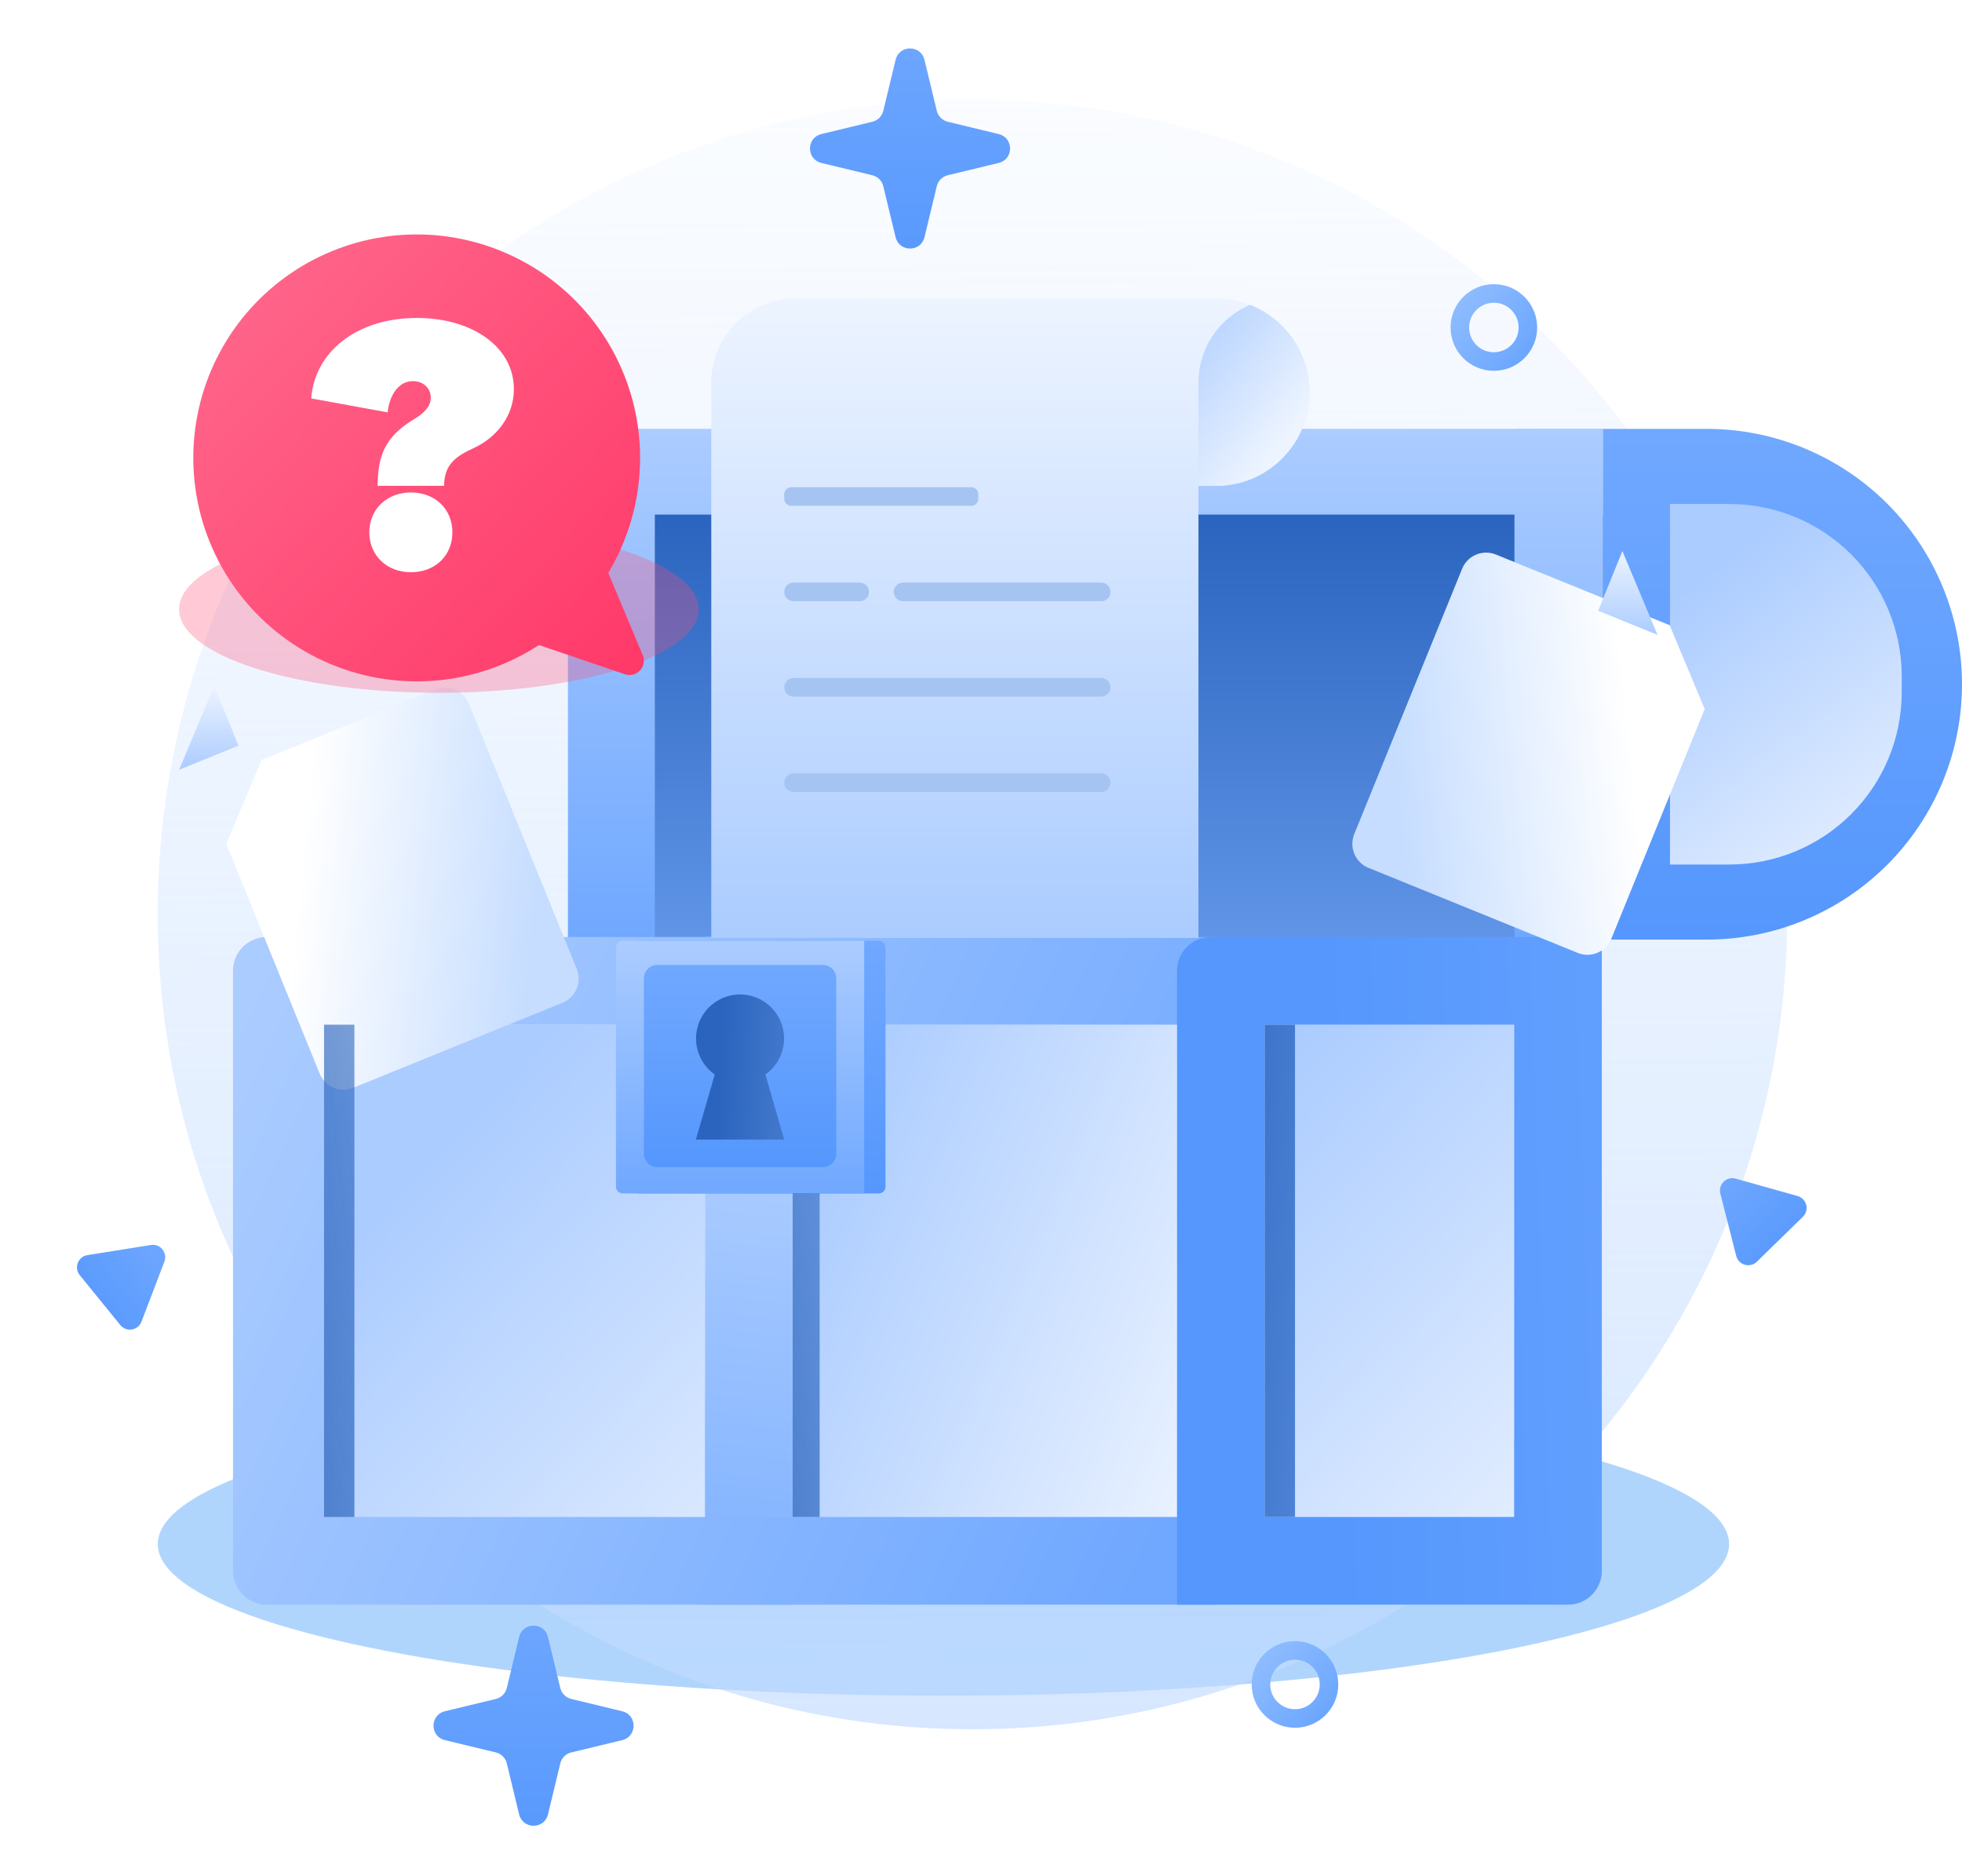 <svg width="159" height="152" viewBox="0 0 159 152" fill="none" xmlns="http://www.w3.org/2000/svg">
<g filter="url(#filter0_f_123_7421)">
<ellipse cx="76.456" cy="125.109" rx="63.67" ry="12.283" fill="#1F88F8" fill-opacity="0.35"/>
</g>
<path d="M78.812 140.114C115.278 140.114 144.839 110.552 144.839 74.087C144.839 37.621 115.278 8.06 78.812 8.06C42.346 8.06 12.785 37.621 12.785 74.087C12.785 110.552 42.346 140.114 78.812 140.114Z" fill="url(#paint0_linear_123_7421)"/>
<path d="M129.891 34.749H46.025V76.136H129.891V34.749Z" fill="url(#paint1_linear_123_7421)"/>
<path d="M129.893 34.749H138.31C143.798 34.749 149.061 36.929 152.941 40.809C156.821 44.69 159.001 49.953 159.001 55.44C159.001 60.928 156.821 66.191 152.941 70.071C149.061 73.951 143.798 76.131 138.31 76.131H129.893V34.749Z" fill="url(#paint2_linear_123_7421)"/>
<path d="M135.336 40.837H140.152C143.855 40.837 147.407 42.308 150.026 44.927C152.645 47.546 154.116 51.098 154.116 54.801V56.083C154.116 59.787 152.645 63.339 150.026 65.958C147.407 68.577 143.855 70.048 140.152 70.048H135.336V40.837Z" fill="url(#paint3_linear_123_7421)"/>
<path d="M129.891 41.695H53.068V76.136H129.891V41.695Z" fill="url(#paint4_linear_123_7421)"/>
<rect x="25.988" y="83.026" width="31.147" height="39.89" fill="url(#paint5_linear_123_7421)"/>
<rect x="64.238" y="83.026" width="31.147" height="39.89" fill="url(#paint6_linear_123_7421)"/>
<rect x="102.488" y="83.026" width="20.218" height="39.89" fill="url(#paint7_linear_123_7421)"/>
<path d="M129.891 34.749H122.73V76.136H129.891V34.749Z" fill="url(#paint8_linear_123_7421)"/>
<path d="M64.238 75.923L57.135 75.923L57.135 130.02L64.238 130.02L64.238 75.923Z" fill="url(#paint9_linear_123_7421)"/>
<path fill-rule="evenodd" clip-rule="evenodd" d="M98.662 83.026V75.923H26.29V75.923L21.615 75.923C20.106 75.923 18.883 77.146 18.883 78.655L18.883 127.287C18.883 128.796 20.106 130.02 21.615 130.02H26.29V130.02H98.662V122.916H26.291L26.291 83.026H98.662Z" fill="url(#paint10_linear_123_7421)"/>
<path fill-rule="evenodd" clip-rule="evenodd" d="M102.491 75.923H122.709L129.812 75.923L129.812 127.287C129.812 128.796 128.589 130.02 127.08 130.02H122.709L122.709 130.02H102.491V122.916H122.709V83.026H102.491V75.923ZM102.49 75.923L98.119 75.923C96.61 75.923 95.387 77.146 95.387 78.655L95.387 130.02H102.49L102.49 75.923Z" fill="url(#paint11_linear_123_7421)"/>
<path d="M51.645 76.225V76.303V78.764V96.696H71.214C71.516 96.696 71.76 96.452 71.76 96.15V78.764V76.771C71.76 76.469 71.516 76.225 71.214 76.225H51.645Z" fill="url(#paint12_linear_123_7421)"/>
<path d="M50.462 76.225C50.161 76.225 49.916 76.469 49.916 76.771V96.15C49.916 96.452 50.161 96.696 50.462 96.696H70.032V76.225H50.462Z" fill="url(#paint13_linear_123_7421)"/>
<path d="M66.677 78.184H53.275C52.671 78.184 52.182 78.673 52.182 79.276V93.478C52.182 94.081 52.671 94.571 53.275 94.571H66.677C67.28 94.571 67.769 94.081 67.769 93.478V79.276C67.769 78.673 67.28 78.184 66.677 78.184Z" fill="url(#paint14_linear_123_7421)"/>
<g filter="url(#filter1_d_123_7421)">
<path d="M14.514 62.37L22.078 80.975C22.182 81.23 22.334 81.462 22.528 81.658C22.721 81.854 22.951 82.01 23.204 82.117C23.458 82.224 23.73 82.28 24.005 82.281C24.28 82.282 24.553 82.23 24.808 82.126L41.761 75.238C42.276 75.028 42.687 74.623 42.904 74.11C43.12 73.597 43.125 73.02 42.916 72.504L34.171 50.999C33.962 50.484 33.556 50.075 33.045 49.859C32.533 49.643 31.956 49.639 31.442 49.848L17.355 55.576L14.514 62.37Z" fill="url(#paint15_linear_123_7421)"/>
</g>
<g filter="url(#filter2_d_123_7421)">
<path d="M134.324 51.441L126.759 70.046C126.656 70.3 126.503 70.533 126.31 70.729C126.117 70.924 125.887 71.08 125.633 71.187C125.38 71.294 125.108 71.35 124.833 71.351C124.557 71.353 124.285 71.3 124.03 71.196L107.077 64.308C106.562 64.099 106.151 63.693 105.934 63.18C105.718 62.668 105.713 62.09 105.922 61.574L114.667 40.069C114.876 39.555 115.282 39.145 115.793 38.929C116.305 38.714 116.882 38.71 117.396 38.919L131.483 44.646L134.324 51.441Z" fill="url(#paint16_linear_123_7421)"/>
</g>
<path d="M14.514 62.37L19.325 60.415L17.36 55.575L14.514 62.37Z" fill="url(#paint17_linear_123_7421)"/>
<path d="M134.324 51.441L129.513 49.487L131.478 44.647L134.324 51.441Z" fill="url(#paint18_linear_123_7421)"/>
<path d="M62.027 87.064C62.647 86.628 63.113 86.005 63.355 85.287C63.598 84.569 63.606 83.792 63.377 83.069C63.148 82.346 62.695 81.715 62.084 81.267C61.472 80.819 60.733 80.577 59.975 80.577C59.217 80.577 58.478 80.819 57.867 81.267C57.255 81.715 56.802 82.346 56.573 83.069C56.345 83.792 56.352 84.569 56.595 85.287C56.838 86.005 57.303 86.628 57.923 87.064L56.393 92.333H63.553L62.027 87.064Z" fill="url(#paint19_linear_123_7421)"/>
<path d="M106.129 31.771C106.129 32.538 106.014 33.3 105.788 34.032C105.422 35.207 104.774 36.275 103.902 37.142C103.646 37.401 103.37 37.641 103.078 37.859C102.886 38.008 102.684 38.145 102.474 38.268C102.264 38.397 102.048 38.514 101.825 38.619C101.494 38.783 101.15 38.92 100.797 39.029C100.064 39.255 99.302 39.37 98.535 39.37H97.122V75.999H57.641V30.976C57.647 29.175 58.365 27.449 59.639 26.175C60.913 24.902 62.639 24.183 64.44 24.177H98.516C99.465 24.173 100.406 24.35 101.289 24.698C101.534 24.793 101.773 24.902 102.006 25.025C102.123 25.083 102.235 25.147 102.347 25.215C102.439 25.266 102.529 25.321 102.615 25.381C103.076 25.672 103.502 26.014 103.887 26.399C104.404 26.917 104.844 27.507 105.193 28.149C105.43 28.582 105.622 29.038 105.769 29.509L105.871 29.875C105.934 30.119 105.984 30.366 106.022 30.616C106.088 30.997 106.123 31.384 106.129 31.771Z" fill="url(#paint20_linear_123_7421)"/>
<path d="M106.131 31.772C106.131 32.538 106.015 33.301 105.789 34.033C105.64 34.503 105.447 34.959 105.214 35.393C104.861 36.035 104.42 36.624 103.903 37.143C103.647 37.402 103.372 37.642 103.079 37.86C102.884 38.006 102.685 38.137 102.475 38.269C102.265 38.398 102.049 38.515 101.827 38.62C101.494 38.782 101.151 38.918 100.798 39.029C100.066 39.255 99.303 39.37 98.537 39.371H97.123V30.977C97.126 29.635 97.525 28.323 98.27 27.207C99.014 26.09 100.072 25.218 101.31 24.699C101.554 24.797 101.797 24.904 102.027 25.026C102.143 25.084 102.256 25.148 102.368 25.216C102.46 25.267 102.549 25.322 102.636 25.382C103.096 25.673 103.523 26.015 103.908 26.4C104.425 26.918 104.865 27.508 105.214 28.15C105.449 28.584 105.641 29.04 105.789 29.51L105.892 29.876C105.955 30.12 106.006 30.367 106.043 30.616C106.102 30.999 106.131 31.385 106.131 31.772Z" fill="url(#paint21_linear_123_7421)"/>
<path d="M89.24 62.664H64.308C63.891 62.664 63.553 63.001 63.553 63.417C63.553 63.833 63.891 64.17 64.308 64.17H89.24C89.657 64.17 89.995 63.833 89.995 63.417C89.995 63.001 89.657 62.664 89.24 62.664Z" fill="#A5C4F1"/>
<path d="M89.24 54.938H64.308C63.891 54.938 63.553 55.276 63.553 55.691C63.553 56.108 63.891 56.445 64.308 56.445H89.24C89.657 56.445 89.995 56.108 89.995 55.691C89.995 55.276 89.657 54.938 89.24 54.938Z" fill="#A5C4F1"/>
<path d="M89.241 47.208H73.185C72.768 47.208 72.43 47.545 72.43 47.961C72.43 48.377 72.768 48.714 73.185 48.714H89.241C89.658 48.714 89.996 48.377 89.996 47.961C89.996 47.545 89.658 47.208 89.241 47.208Z" fill="#A5C4F1"/>
<path d="M78.707 39.477H64.133C63.812 39.477 63.553 39.737 63.553 40.058V40.404C63.553 40.724 63.812 40.984 64.133 40.984H78.707C79.027 40.984 79.287 40.724 79.287 40.404V40.058C79.287 39.737 79.027 39.477 78.707 39.477Z" fill="#A5C4F1"/>
<path d="M69.67 47.208H64.308C63.891 47.208 63.553 47.545 63.553 47.961C63.553 48.377 63.891 48.714 64.308 48.714H69.67C70.087 48.714 70.425 48.377 70.425 47.961C70.425 47.545 70.087 47.208 69.67 47.208Z" fill="#A5C4F1"/>
<path d="M26.262 83.026H28.721V122.916H26.262V83.026Z" fill="url(#paint22_linear_123_7421)"/>
<path d="M64.238 96.686H66.424V122.915H64.238V96.686Z" fill="url(#paint23_linear_123_7421)"/>
<path d="M102.488 83.026H104.947V122.916H102.488V83.026Z" fill="url(#paint24_linear_123_7421)"/>
<g filter="url(#filter3_f_123_7421)">
<ellipse cx="35.57" cy="49.366" rx="21.056" ry="6.768" fill="#FF4C77" fill-opacity="0.3"/>
</g>
<path d="M15.824 39.503C16.23 42.535 17.398 45.414 19.217 47.873C21.037 50.332 23.45 52.289 26.231 53.563C29.012 54.837 32.07 55.386 35.12 55.159C38.171 54.932 41.114 53.935 43.675 52.263L50.653 54.635C50.864 54.705 51.09 54.712 51.305 54.657C51.519 54.602 51.714 54.487 51.865 54.325C52.016 54.163 52.118 53.961 52.158 53.743C52.198 53.525 52.175 53.3 52.091 53.095L49.293 46.42C50.781 43.94 51.654 41.14 51.838 38.254C52.022 35.368 51.512 32.48 50.351 29.831C49.19 27.183 47.411 24.851 45.164 23.031C42.916 21.211 40.266 19.956 37.434 19.371C34.602 18.785 31.671 18.887 28.886 19.667C26.101 20.447 23.544 21.883 21.428 23.854C19.312 25.826 17.699 28.275 16.724 30.997C15.749 33.72 15.441 36.637 15.824 39.503Z" fill="url(#paint25_linear_123_7421)"/>
<path d="M33.296 46.366C35.262 46.366 36.663 45.019 36.663 43.134C36.663 41.249 35.262 39.902 33.296 39.902C31.357 39.902 29.93 41.249 29.93 43.134C29.93 45.019 31.357 46.366 33.296 46.366ZM35.99 39.363C35.99 37.586 37.013 36.94 38.413 36.293C40.272 35.431 41.645 33.681 41.645 31.526C41.645 28.133 38.306 25.763 33.781 25.763C28.933 25.763 25.513 28.483 25.217 32.28L31.411 33.411C31.573 31.93 32.354 30.88 33.458 30.88C34.293 30.88 34.912 31.445 34.912 32.226C34.912 33.142 33.997 33.708 33.27 34.139C31.33 35.404 30.603 36.805 30.603 39.363H35.99Z" fill="white"/>
<path d="M123.819 26.536C123.819 28.059 122.585 29.293 121.062 29.293C119.539 29.293 118.305 28.059 118.305 26.536C118.305 25.013 119.539 23.778 121.062 23.778C122.585 23.778 123.819 25.013 123.819 26.536Z" stroke="url(#paint26_linear_123_7421)" stroke-width="1.504"/>
<circle cx="104.945" cy="136.484" r="2.757" stroke="url(#paint27_linear_123_7421)" stroke-width="1.504"/>
<path d="M12.228 100.874C12.99 100.752 13.599 101.501 13.323 102.222L11.465 107.089C11.189 107.81 10.236 107.963 9.75 107.364L6.464 103.321C5.977 102.722 6.321 101.82 7.084 101.698L12.228 100.874Z" fill="url(#paint28_linear_123_7421)"/>
<path d="M139.415 96.712C139.225 95.965 139.915 95.291 140.658 95.499L145.674 96.909C146.417 97.118 146.655 98.053 146.103 98.592L142.374 102.231C141.822 102.77 140.893 102.509 140.703 101.761L139.415 96.712Z" fill="url(#paint29_linear_123_7421)"/>
<path d="M72.579 4.845C72.876 3.617 74.622 3.617 74.919 4.845L75.916 8.978C76.022 9.417 76.365 9.759 76.803 9.865L80.936 10.863C82.164 11.159 82.164 12.905 80.936 13.202L76.803 14.199C76.365 14.305 76.022 14.648 75.916 15.087L74.919 19.219C74.622 20.447 72.876 20.447 72.579 19.219L71.582 15.087C71.476 14.648 71.133 14.305 70.695 14.199L66.562 13.202C65.334 12.905 65.334 11.159 66.562 10.863L70.695 9.865C71.133 9.759 71.476 9.417 71.582 8.978L72.579 4.845Z" fill="url(#paint30_linear_123_7421)"/>
<path d="M42.07 132.638C42.366 131.41 44.112 131.41 44.409 132.638L45.406 136.771C45.512 137.209 45.855 137.552 46.294 137.658L50.426 138.656C51.654 138.952 51.654 140.698 50.426 140.995L46.294 141.992C45.855 142.098 45.512 142.441 45.406 142.88L44.409 147.012C44.112 148.24 42.366 148.24 42.07 147.012L41.072 142.88C40.966 142.441 40.623 142.098 40.185 141.992L36.052 140.995C34.825 140.698 34.825 138.952 36.052 138.656L40.185 137.658C40.623 137.552 40.966 137.209 41.072 136.771L42.07 132.638Z" fill="url(#paint31_linear_123_7421)"/>
<defs>
<filter id="filter0_f_123_7421" x="0.252" y="100.293" width="152.407" height="49.633" filterUnits="userSpaceOnUse" color-interpolation-filters="sRGB">
<feFlood flood-opacity="0" result="BackgroundImageFix"/>
<feBlend mode="normal" in="SourceGraphic" in2="BackgroundImageFix" result="shape"/>
<feGaussianBlur stdDeviation="6.267" result="effect1_foregroundBlur_123_7421"/>
</filter>
<filter id="filter1_d_123_7421" x="12.874" y="49.694" width="39.485" height="44.062" filterUnits="userSpaceOnUse" color-interpolation-filters="sRGB">
<feFlood flood-opacity="0" result="BackgroundImageFix"/>
<feColorMatrix in="SourceAlpha" type="matrix" values="0 0 0 0 0 0 0 0 0 0 0 0 0 0 0 0 0 0 127 0" result="hardAlpha"/>
<feOffset dx="3.825" dy="6.011"/>
<feGaussianBlur stdDeviation="2.732"/>
<feComposite in2="hardAlpha" operator="out"/>
<feColorMatrix type="matrix" values="0 0 0 0 0.184 0 0 0 0 0.255 0 0 0 0 0.443 0 0 0 0.15 0"/>
<feBlend mode="normal" in2="BackgroundImageFix" result="effect1_dropShadow_123_7421"/>
<feBlend mode="normal" in="SourceGraphic" in2="effect1_dropShadow_123_7421" result="shape"/>
</filter>
<filter id="filter2_d_123_7421" x="104.128" y="38.765" width="39.485" height="44.062" filterUnits="userSpaceOnUse" color-interpolation-filters="sRGB">
<feFlood flood-opacity="0" result="BackgroundImageFix"/>
<feColorMatrix in="SourceAlpha" type="matrix" values="0 0 0 0 0 0 0 0 0 0 0 0 0 0 0 0 0 0 127 0" result="hardAlpha"/>
<feOffset dx="3.825" dy="6.011"/>
<feGaussianBlur stdDeviation="2.732"/>
<feComposite in2="hardAlpha" operator="out"/>
<feColorMatrix type="matrix" values="0 0 0 0 0.184 0 0 0 0 0.255 0 0 0 0 0.443 0 0 0 0.15 0"/>
<feBlend mode="normal" in2="BackgroundImageFix" result="effect1_dropShadow_123_7421"/>
<feBlend mode="normal" in="SourceGraphic" in2="effect1_dropShadow_123_7421" result="shape"/>
</filter>
<filter id="filter3_f_123_7421" x="1.98" y="30.064" width="67.18" height="38.603" filterUnits="userSpaceOnUse" color-interpolation-filters="sRGB">
<feFlood flood-opacity="0" result="BackgroundImageFix"/>
<feBlend mode="normal" in="SourceGraphic" in2="BackgroundImageFix" result="shape"/>
<feGaussianBlur stdDeviation="6.267" result="effect1_foregroundBlur_123_7421"/>
</filter>
<linearGradient id="paint0_linear_123_7421" x1="78.303" y1="-13.441" x2="79.656" y2="218.437" gradientUnits="userSpaceOnUse">
<stop stop-color="#CAE0FF" stop-opacity="0"/>
<stop offset="1" stop-color="#BCD8FF"/>
</linearGradient>
<linearGradient id="paint1_linear_123_7421" x1="87.958" y1="34.749" x2="87.958" y2="76.136" gradientUnits="userSpaceOnUse">
<stop stop-color="#ABCCFF"/>
<stop offset="1" stop-color="#70A8FF"/>
</linearGradient>
<linearGradient id="paint2_linear_123_7421" x1="144.447" y1="34.749" x2="144.447" y2="76.131" gradientUnits="userSpaceOnUse">
<stop stop-color="#70A8FF"/>
<stop offset="1" stop-color="#5597FD"/>
</linearGradient>
<linearGradient id="paint3_linear_123_7421" x1="156.859" y1="71.004" x2="138.28" y2="46.415" gradientUnits="userSpaceOnUse">
<stop stop-color="#EDF4FF"/>
<stop offset="1" stop-color="#ABCCFF"/>
</linearGradient>
<linearGradient id="paint4_linear_123_7421" x1="91.48" y1="41.695" x2="91.48" y2="76.136" gradientUnits="userSpaceOnUse">
<stop stop-color="#2A64BE"/>
<stop offset="1" stop-color="#6095E7"/>
</linearGradient>
<linearGradient id="paint5_linear_123_7421" x1="65.605" y1="137.67" x2="27.354" y2="101.605" gradientUnits="userSpaceOnUse">
<stop stop-color="#EDF4FF"/>
<stop offset="1" stop-color="#ABCCFF"/>
</linearGradient>
<linearGradient id="paint6_linear_123_7421" x1="97.024" y1="126.468" x2="58.774" y2="110.621" gradientUnits="userSpaceOnUse">
<stop stop-color="#EDF4FF"/>
<stop offset="1" stop-color="#ABCCFF"/>
</linearGradient>
<linearGradient id="paint7_linear_123_7421" x1="130.903" y1="127.287" x2="95.385" y2="93.682" gradientUnits="userSpaceOnUse">
<stop stop-color="#EDF4FF"/>
<stop offset="1" stop-color="#ABCCFF"/>
</linearGradient>
<linearGradient id="paint8_linear_123_7421" x1="126.311" y1="34.749" x2="126.311" y2="76.136" gradientUnits="userSpaceOnUse">
<stop stop-color="#ABCCFF"/>
<stop offset="1" stop-color="#70A8FF"/>
</linearGradient>
<linearGradient id="paint9_linear_123_7421" x1="48.392" y1="92.589" x2="43.474" y2="140.402" gradientUnits="userSpaceOnUse">
<stop stop-color="#ABCCFF"/>
<stop offset="1" stop-color="#70A8FF"/>
</linearGradient>
<linearGradient id="paint10_linear_123_7421" x1="17.517" y1="85.485" x2="95.656" y2="121.55" gradientUnits="userSpaceOnUse">
<stop stop-color="#ABCCFF"/>
<stop offset="1" stop-color="#70A8FF"/>
</linearGradient>
<linearGradient id="paint11_linear_123_7421" x1="156.861" y1="109.528" x2="107.955" y2="111.168" gradientUnits="userSpaceOnUse">
<stop stop-color="#70A8FF"/>
<stop offset="1" stop-color="#5597FD"/>
</linearGradient>
<linearGradient id="paint12_linear_123_7421" x1="61.703" y1="76.225" x2="61.703" y2="96.696" gradientUnits="userSpaceOnUse">
<stop stop-color="#70A8FF"/>
<stop offset="1" stop-color="#5597FD"/>
</linearGradient>
<linearGradient id="paint13_linear_123_7421" x1="59.974" y1="76.225" x2="59.974" y2="96.696" gradientUnits="userSpaceOnUse">
<stop stop-color="#ABCCFF"/>
<stop offset="1" stop-color="#70A8FF"/>
</linearGradient>
<linearGradient id="paint14_linear_123_7421" x1="59.975" y1="78.184" x2="59.975" y2="94.571" gradientUnits="userSpaceOnUse">
<stop stop-color="#70A8FF"/>
<stop offset="1" stop-color="#5597FD"/>
</linearGradient>
<linearGradient id="paint15_linear_123_7421" x1="39.97" y1="64.197" x2="20.744" y2="62.277" gradientUnits="userSpaceOnUse">
<stop stop-color="#C6DDFF"/>
<stop offset="1" stop-color="white"/>
</linearGradient>
<linearGradient id="paint16_linear_123_7421" x1="108.868" y1="53.267" x2="128.094" y2="51.348" gradientUnits="userSpaceOnUse">
<stop stop-color="#C6DDFF"/>
<stop offset="1" stop-color="white"/>
</linearGradient>
<linearGradient id="paint17_linear_123_7421" x1="16.919" y1="55.575" x2="16.919" y2="62.37" gradientUnits="userSpaceOnUse">
<stop stop-color="#EDF4FF"/>
<stop offset="1" stop-color="#ABCCFF"/>
</linearGradient>
<linearGradient id="paint18_linear_123_7421" x1="131.919" y1="44.647" x2="131.919" y2="51.441" gradientUnits="userSpaceOnUse">
<stop stop-color="#EDF4FF"/>
<stop offset="1" stop-color="#ABCCFF"/>
</linearGradient>
<linearGradient id="paint19_linear_123_7421" x1="58.227" y1="89.036" x2="65.331" y2="89.31" gradientUnits="userSpaceOnUse">
<stop stop-color="#2A64BE"/>
<stop offset="1" stop-color="#4B80D1"/>
</linearGradient>
<linearGradient id="paint20_linear_123_7421" x1="81.885" y1="24.177" x2="81.885" y2="75.999" gradientUnits="userSpaceOnUse">
<stop stop-color="#EDF4FF"/>
<stop offset="1" stop-color="#ABCCFF"/>
</linearGradient>
<linearGradient id="paint21_linear_123_7421" x1="102.763" y1="37.4" x2="92.108" y2="29.203" gradientUnits="userSpaceOnUse">
<stop stop-color="#EDF4FF"/>
<stop offset="1" stop-color="#ABCCFF"/>
</linearGradient>
<linearGradient id="paint22_linear_123_7421" x1="9.049" y1="121.003" x2="60.774" y2="115.193" gradientUnits="userSpaceOnUse">
<stop offset="0.094" stop-color="#2A64BE"/>
<stop offset="1" stop-color="#2A64BE" stop-opacity="0"/>
</linearGradient>
<linearGradient id="paint23_linear_123_7421" x1="48.938" y1="121.658" x2="94.446" y2="114.747" gradientUnits="userSpaceOnUse">
<stop offset="0.094" stop-color="#2A64BE"/>
<stop offset="1" stop-color="#2A64BE" stop-opacity="0"/>
</linearGradient>
<linearGradient id="paint24_linear_123_7421" x1="85.276" y1="121.003" x2="127.667" y2="124.723" gradientUnits="userSpaceOnUse">
<stop offset="0.094" stop-color="#265FB8"/>
<stop offset="1" stop-color="#84B4FF"/>
</linearGradient>
<linearGradient id="paint25_linear_123_7421" x1="15.839" y1="21.433" x2="51.918" y2="55.628" gradientUnits="userSpaceOnUse">
<stop stop-color="#FF698D"/>
<stop offset="1" stop-color="#FF3868"/>
</linearGradient>
<linearGradient id="paint26_linear_123_7421" x1="116.748" y1="24.342" x2="127.715" y2="33.847" gradientUnits="userSpaceOnUse">
<stop stop-color="#94BFFF"/>
<stop offset="1" stop-color="#4C94FE"/>
</linearGradient>
<linearGradient id="paint27_linear_123_7421" x1="100.631" y1="134.291" x2="111.598" y2="143.795" gradientUnits="userSpaceOnUse">
<stop stop-color="#94BFFF"/>
<stop offset="1" stop-color="#4C94FE"/>
</linearGradient>
<linearGradient id="paint28_linear_123_7421" x1="13.943" y1="100.6" x2="6.162" y2="106.923" gradientUnits="userSpaceOnUse">
<stop stop-color="#70A8FF"/>
<stop offset="1" stop-color="#5597FD"/>
</linearGradient>
<linearGradient id="paint29_linear_123_7421" x1="138.986" y1="95.03" x2="145.99" y2="102.205" gradientUnits="userSpaceOnUse">
<stop stop-color="#70A8FF"/>
<stop offset="1" stop-color="#5597FD"/>
</linearGradient>
<linearGradient id="paint30_linear_123_7421" x1="73.749" y1="0" x2="73.749" y2="24.064" gradientUnits="userSpaceOnUse">
<stop stop-color="#70A8FF"/>
<stop offset="1" stop-color="#5597FD"/>
</linearGradient>
<linearGradient id="paint31_linear_123_7421" x1="43.239" y1="127.793" x2="43.239" y2="151.857" gradientUnits="userSpaceOnUse">
<stop stop-color="#70A8FF"/>
<stop offset="1" stop-color="#5597FD"/>
</linearGradient>
</defs>
</svg>
